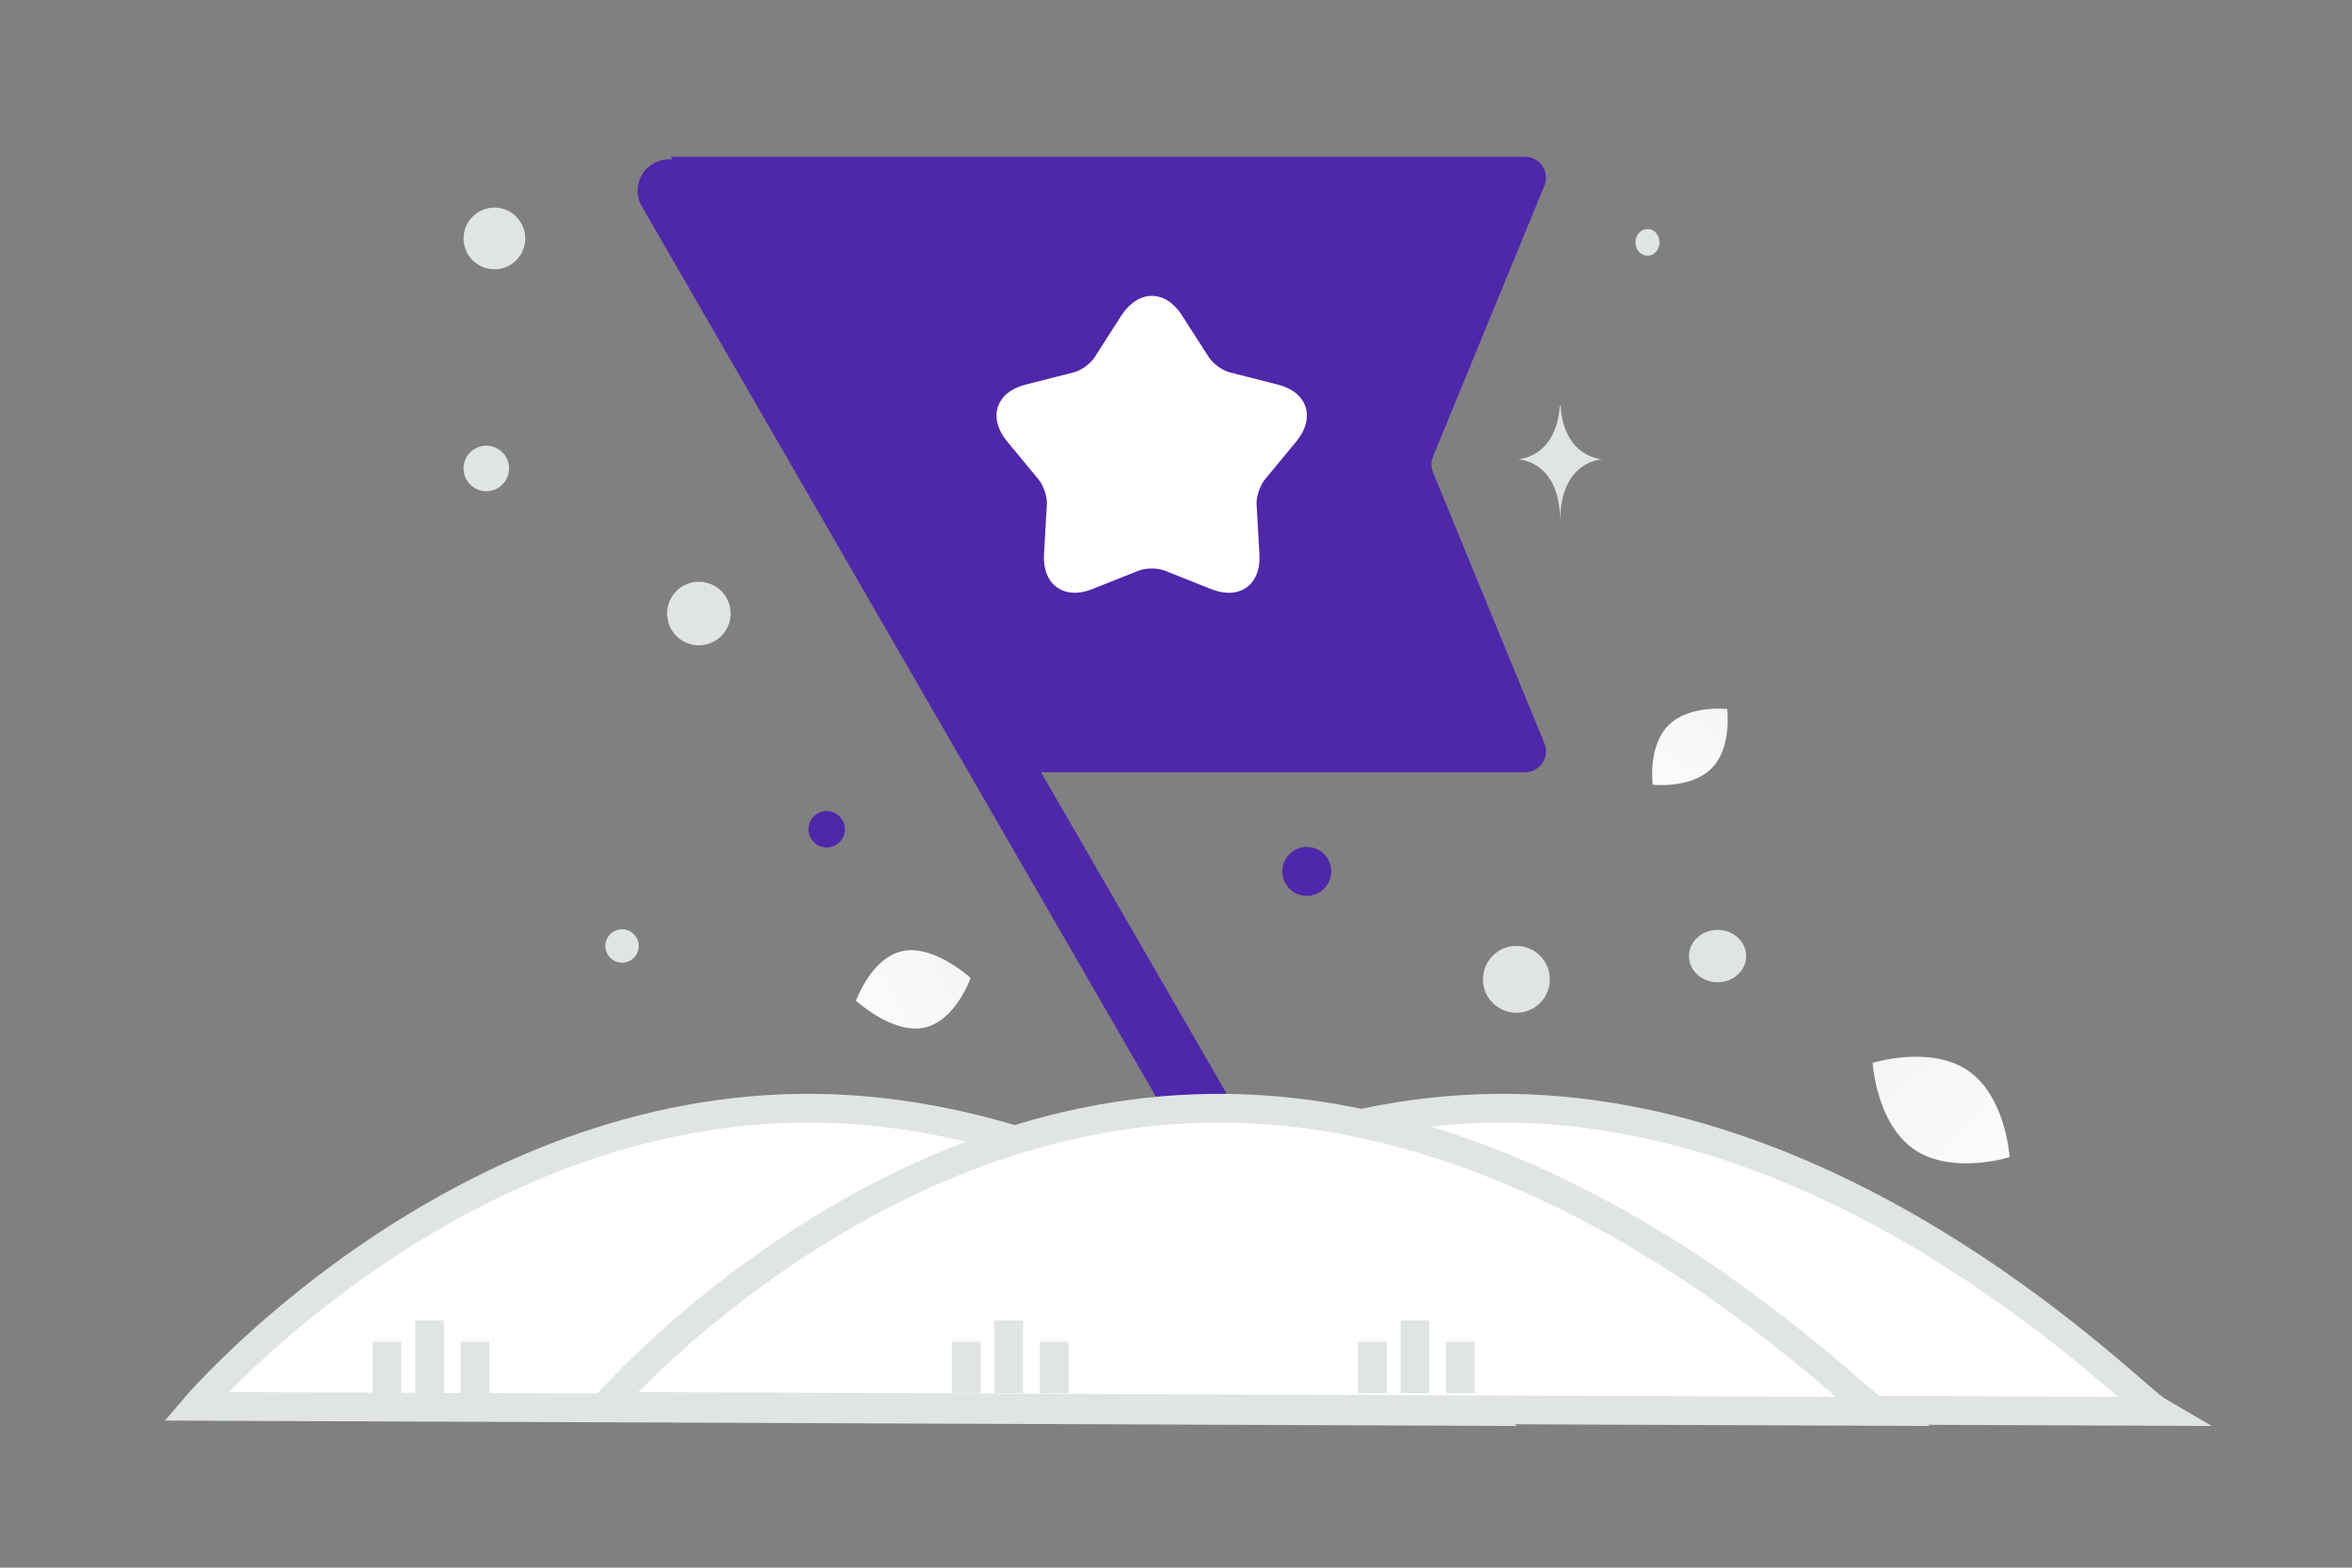 <svg width="900" height="600" viewBox="0 0 900 600" fill="none" xmlns="http://www.w3.org/2000/svg">
<rect x="0" y="0" width="900" height="600" fill="#808080" stroke="none"/>
<g clip-path="url(#clip0_1235_30868)">
<path fill-rule="evenodd" clip-rule="evenodd" d="M256.694 60H583.573C589.265 60 593.136 65.776 590.973 71.041L548.358 174.732C547.557 176.68 547.557 178.866 548.358 180.814L590.973 284.506C593.136 289.771 589.265 295.547 583.573 295.547H386.433" fill="#4F27AA"/>
<path d="M452.212 120.576L462.538 136.698C464.168 139.235 467.791 141.771 470.508 142.495L488.986 147.205C500.398 150.104 503.478 159.886 496.051 168.944L483.914 183.618C482.102 185.973 480.653 190.139 480.834 193.038L481.921 212.059C482.645 223.834 474.312 229.812 463.443 225.464L445.69 218.399C442.973 217.312 438.444 217.312 435.727 218.399L417.974 225.464C407.105 229.812 398.772 223.653 399.496 212.059L400.583 193.038C400.764 190.139 399.315 185.791 397.504 183.618L385.366 168.944C377.939 159.886 381.019 150.104 392.431 147.205L410.909 142.495C413.807 141.771 417.43 139.053 418.88 136.698L429.205 120.576C435.727 110.793 445.871 110.793 452.212 120.576Z" fill="white"/>
<path d="M492.727 483.013L255.99 72.973" stroke="#4F27AA" stroke-width="24" stroke-linecap="round" stroke-linejoin="round"/>
<path fill-rule="evenodd" clip-rule="evenodd" d="M75 538.248C75 538.248 171.178 425.737 306.316 424.157C442.067 422.57 550.069 534.396 560.018 540.173L75 538.248Z" fill="white" stroke="#E1E4E5" stroke-width="11"/>
<path fill-rule="evenodd" clip-rule="evenodd" d="M340.716 538.248C340.716 538.248 436.893 425.737 572.032 424.157C707.783 422.57 815.784 534.396 825.733 540.173L340.716 538.248Z" fill="white" stroke="#E1E4E5" stroke-width="11"/>
<path fill-rule="evenodd" clip-rule="evenodd" d="M231.645 538.248C231.645 538.248 328.052 425.737 463.514 424.157C599.59 422.57 707.85 534.396 717.823 540.173L231.645 538.248Z" fill="white" stroke="#E1E4E5" stroke-width="11"/>
<path d="M385.968 533.211V505.363" stroke="#E1E4E5" stroke-width="11"/>
<path d="M403.373 533.21V513.484" stroke="#E1E4E5" stroke-width="11"/>
<path d="M369.724 533.21V513.484" stroke="#E1E4E5" stroke-width="11"/>
<path d="M164.345 533.211V505.363" stroke="#E1E4E5" stroke-width="11"/>
<path d="M181.75 533.21V513.484" stroke="#E1E4E5" stroke-width="11"/>
<path d="M148.101 533.21V513.484" stroke="#E1E4E5" stroke-width="11"/>
<path d="M541.453 533.211V505.363" stroke="#E1E4E5" stroke-width="11"/>
<path d="M558.858 533.21V513.484" stroke="#E1E4E5" stroke-width="11"/>
<path d="M525.208 533.21V513.484" stroke="#E1E4E5" stroke-width="11"/>
<path d="M353.463 393.354C341.358 395.753 327.568 383.001 327.568 383.001C327.568 383.001 333.415 366.366 345.525 363.977C357.631 361.578 371.416 374.319 371.416 374.319C371.416 374.319 365.569 390.955 353.463 393.354Z" fill="url(#paint0_linear_1235_30868)"/>
<path d="M732.406 439.88C746.874 449.845 768.977 442.879 768.977 442.879C768.977 442.879 767.608 419.759 753.13 409.804C738.663 399.838 716.57 406.795 716.57 406.795C716.57 406.795 717.938 429.915 732.406 439.88Z" fill="url(#paint1_linear_1235_30868)"/>
<path d="M654.99 294.022C647.126 302.027 632.419 300.339 632.419 300.339C632.419 300.339 630.472 285.673 638.345 277.673C646.209 269.668 660.909 271.351 660.909 271.351C660.909 271.351 662.855 286.017 654.99 294.022Z" fill="url(#paint2_linear_1235_30868)"/>
<path d="M500.038 324.145C494.865 324.145 490.671 328.339 490.671 333.512C490.671 338.685 494.865 342.879 500.038 342.879C505.211 342.879 509.405 338.685 509.405 333.512C509.405 328.339 505.211 324.145 500.038 324.145Z" fill="#4F27AA"/>
<path d="M316.348 324.35C312.503 324.35 309.386 321.233 309.386 317.388C309.386 313.543 312.503 310.426 316.348 310.426C320.193 310.426 323.31 313.543 323.31 317.388C323.31 321.233 320.193 324.35 316.348 324.35Z" fill="#4F27AA"/>
<path d="M356.926 220.365C352.851 220.365 349.548 217.062 349.548 212.987C349.548 208.913 352.851 205.609 356.926 205.609C361.001 205.609 364.304 208.913 364.304 212.987C364.304 217.062 361.001 220.365 356.926 220.365Z" fill="#4F27AA"/>
<path d="M657.236 375.951C651.192 375.951 646.292 371.459 646.292 365.919C646.292 360.378 651.192 355.887 657.236 355.887C663.28 355.887 668.18 360.378 668.18 365.919C668.18 371.459 663.28 375.951 657.236 375.951Z" fill="#E1E4E5"/>
<path d="M238.026 368.444C234.501 368.444 231.644 365.586 231.644 362.062C231.644 358.537 234.501 355.68 238.026 355.68C241.551 355.68 244.408 358.537 244.408 362.062C244.408 365.586 241.551 368.444 238.026 368.444Z" fill="#E1E4E5"/>
<path d="M186.093 187.996C181.282 187.996 177.382 184.096 177.382 179.285C177.382 174.474 181.282 170.574 186.093 170.574C190.904 170.574 194.804 174.474 194.804 179.285C194.804 184.096 190.904 187.996 186.093 187.996Z" fill="#E1E4E5"/>
<path d="M630.422 97.882C627.878 97.882 625.815 95.591 625.815 92.763C625.815 89.936 627.878 87.644 630.422 87.644C632.966 87.644 635.029 89.936 635.029 92.763C635.029 95.591 632.966 97.882 630.422 97.882Z" fill="#E1E4E5"/>
<path d="M279.169 231.67C280.907 238.157 277.057 244.825 270.57 246.563C264.084 248.301 257.416 244.451 255.678 237.964C253.939 231.477 257.789 224.81 264.276 223.072C270.763 221.333 277.431 225.183 279.169 231.67Z" fill="#E1E4E5"/>
<path d="M189.187 103.063C182.667 103.063 177.382 97.778 177.382 91.258C177.382 84.738 182.667 79.453 189.187 79.453C195.707 79.453 200.992 84.738 200.992 91.258C200.992 97.778 195.707 103.063 189.187 103.063Z" fill="#E1E4E5"/>
<path d="M593.053 374.825C593.053 381.893 587.323 387.623 580.255 387.623C573.187 387.623 567.457 381.893 567.457 374.825C567.457 367.757 573.187 362.027 580.255 362.027C587.323 362.027 593.053 367.757 593.053 374.825Z" fill="#E1E4E5"/>
<path d="M596.878 155.215H597.114C598.511 175.458 613.231 175.77 613.231 175.77C613.231 175.77 596.999 176.094 596.999 199.485C596.999 176.094 580.767 175.77 580.767 175.77C580.767 175.77 595.481 175.458 596.878 155.215Z" fill="#E1E4E5"/>
</g>
<defs>
<linearGradient id="paint0_linear_1235_30868" x1="307.604" y1="398.171" x2="412.084" y2="349.235" gradientUnits="userSpaceOnUse">
<stop stop-color="white"/>
<stop offset="1" stop-color="#EEEEEE"/>
</linearGradient>
<linearGradient id="paint1_linear_1235_30868" x1="788.764" y1="472.578" x2="674.878" y2="352.489" gradientUnits="userSpaceOnUse">
<stop stop-color="white"/>
<stop offset="1" stop-color="#EEEEEE"/>
</linearGradient>
<linearGradient id="paint2_linear_1235_30868" x1="623.611" y1="321.364" x2="680.469" y2="232.235" gradientUnits="userSpaceOnUse">
<stop stop-color="white"/>
<stop offset="1" stop-color="#EEEEEE"/>
</linearGradient>
<clipPath id="clip0_1235_30868">
<rect width="900" height="600" fill="white"/>
</clipPath>
</defs>
</svg>
